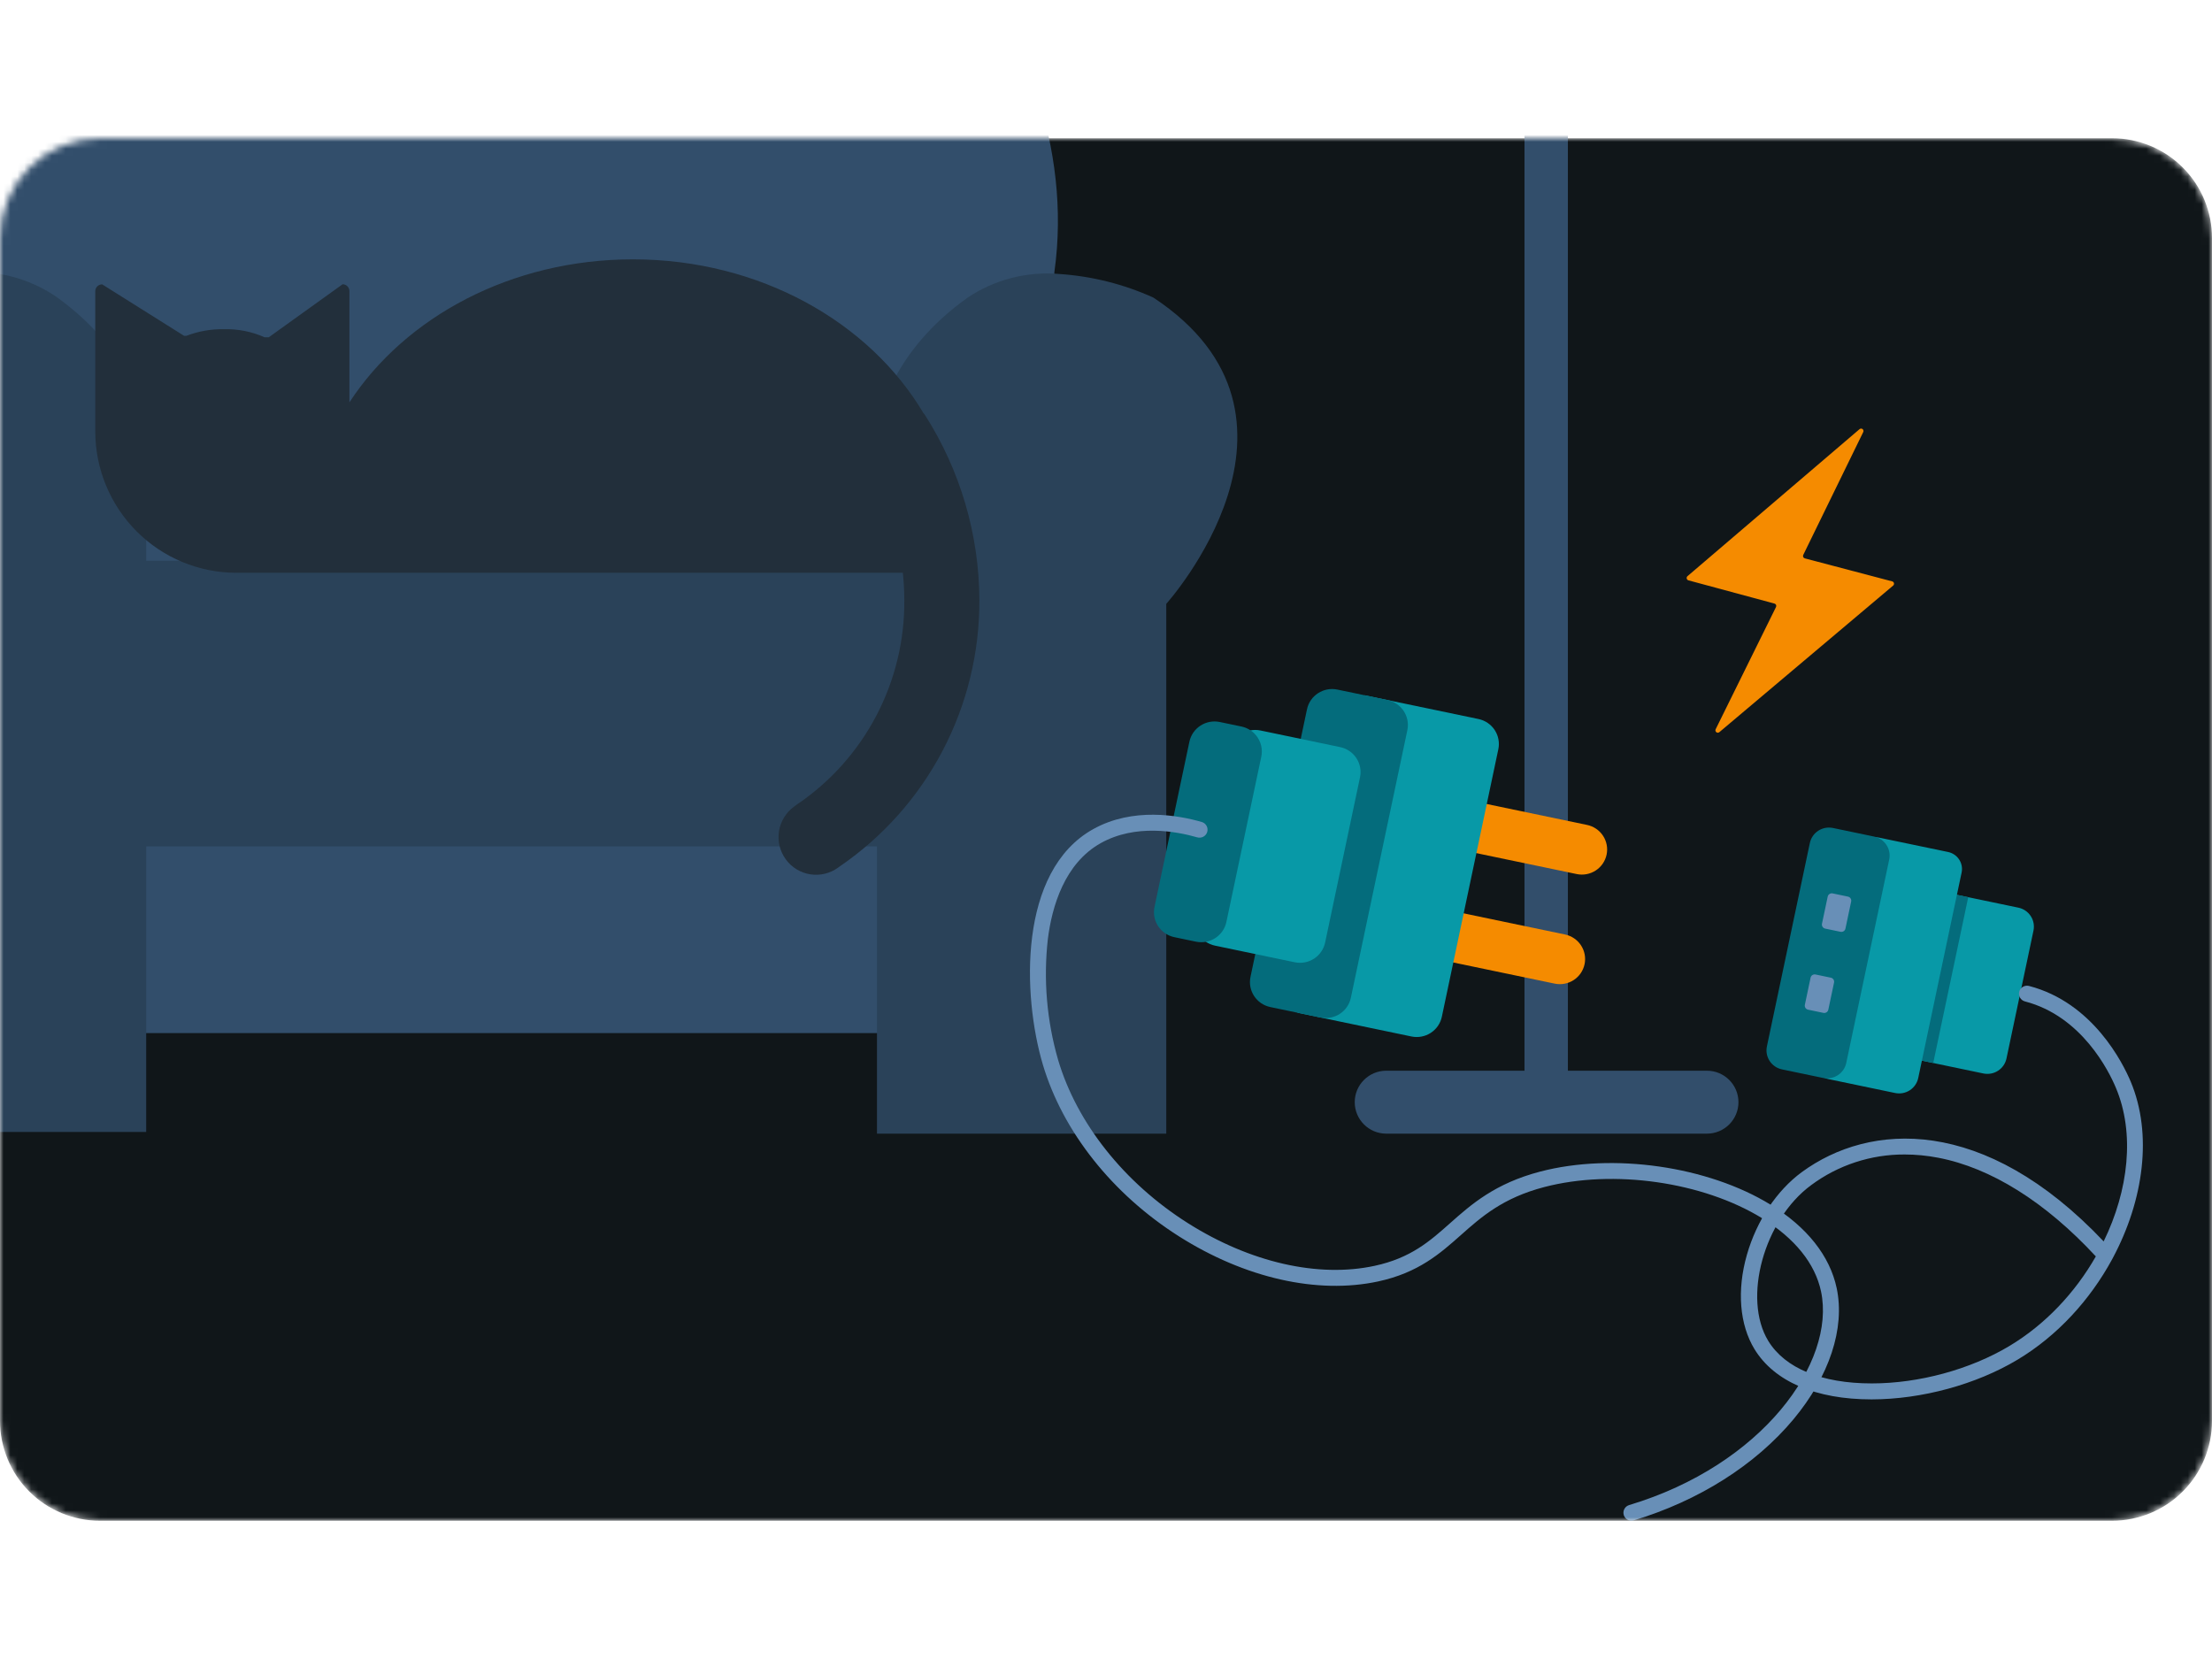 <svg width="320" height="240" viewBox="0 0 320 240" fill="none" xmlns="http://www.w3.org/2000/svg">
<mask id="mask0_4525_143839" style="mask-type:alpha" maskUnits="userSpaceOnUse" x="0" y="20" width="320" height="200">
<path d="M305.547 20H14.453C12.556 19.998 10.677 20.37 8.923 21.095C7.17 21.82 5.576 22.884 4.234 24.225C2.892 25.566 1.827 27.158 1.1 28.911C0.374 30.664 -8.08861e-07 32.543 0 34.44V205.547C0 209.38 1.523 213.056 4.233 215.767C6.944 218.477 10.62 220 14.453 220H305.547C309.38 220 313.056 218.477 315.767 215.767C318.477 213.056 320 209.38 320 205.547V34.44C320 32.543 319.626 30.664 318.9 28.911C318.173 27.158 317.108 25.566 315.766 24.225C314.424 22.884 312.83 21.82 311.077 21.095C309.323 20.37 307.444 19.998 305.547 20V20Z" fill="#EBF8FF"/>
</mask>
<g mask="url(#mask0_4525_143839)">
<path d="M305.547 20H14.453C12.556 19.998 10.677 20.37 8.923 21.095C7.17 21.82 5.576 22.884 4.234 24.225C2.892 25.566 1.827 27.158 1.1 28.911C0.374 30.664 -8.08861e-07 32.543 0 34.44V205.547C0 209.38 1.523 213.056 4.233 215.767C6.944 218.477 10.62 220 14.453 220H305.547C309.38 220 313.056 218.477 315.767 215.767C318.477 213.056 320 209.38 320 205.547V34.44C320 32.543 319.626 30.664 318.9 28.911C318.173 27.158 317.108 25.566 315.766 24.225C314.424 22.884 312.83 21.82 311.077 21.095C309.323 20.37 307.444 19.998 305.547 20V20Z" fill="#101619"/>
<path d="M-4.954 35.922C-4.954 35.922 -4.659 8.65 4.644 -6.278C13.946 -21.205 41.508 -44 72.778 -44C104.048 -44 121.996 -28.315 121.996 -28.315C121.996 -28.315 157.728 2.528 152.527 39.394L153.036 149.451H-0.852L-4.954 35.922Z" fill="#324E6B"/>
<path d="M168.72 164V87.354C168.72 87.354 193.05 60.329 166.85 43.048C162.571 41.111 157.982 39.957 153.299 39.641C148.607 39.229 143.914 40.431 139.993 43.048C129.067 50.833 126.868 60.214 126.868 63.357V164H168.72Z" fill="#2A4259"/>
<path d="M128.066 81.116H17.588C7.757 81.116 -0.213 89.111 -0.213 98.973V104.586C-0.213 114.448 7.757 122.443 17.588 122.443H128.066C137.897 122.443 145.867 114.448 145.867 104.586V98.973C145.867 89.111 137.897 81.116 128.066 81.116Z" fill="#2A4259"/>
<path d="M-20.72 163.753V87.156C-20.72 87.156 -45.05 60.115 -18.85 42.85C-14.567 40.906 -9.972 39.747 -5.282 39.427C-0.588 39.016 4.106 40.224 8.023 42.85C18.95 50.619 21.148 60.017 21.148 63.144V163.753H-20.72Z" fill="#2A4259"/>
<path d="M91.563 37.518C109.905 37.518 125.786 46.603 133.595 59.77L133.776 59.984C138.912 68.003 141.656 77.328 141.683 86.86C141.705 94.426 139.882 101.884 136.374 108.582C132.865 115.28 127.777 121.016 121.553 125.291L121.257 125.504C120.093 126.355 118.64 126.708 117.217 126.484C115.794 126.26 114.518 125.479 113.669 124.311C112.821 123.144 112.47 121.686 112.693 120.258C112.916 118.831 113.696 117.55 114.86 116.699L115.237 116.419C120.076 113.161 124.033 108.749 126.753 103.579C129.474 98.408 130.872 92.641 130.823 86.794C130.819 85.481 130.748 84.168 130.609 82.861H34.191C28.778 82.861 23.587 80.704 19.759 76.864C15.932 73.024 13.782 67.816 13.782 62.386V42.127C13.782 41.995 13.807 41.866 13.858 41.745C13.908 41.624 13.983 41.514 14.076 41.422C14.169 41.331 14.28 41.258 14.401 41.209C14.522 41.161 14.652 41.137 14.783 41.139L26.627 48.578H26.972C28.705 47.914 30.549 47.59 32.403 47.624C34.423 47.572 36.429 47.97 38.276 48.792H38.883L49.563 41.123C49.824 41.123 50.075 41.227 50.259 41.412C50.444 41.597 50.547 41.848 50.547 42.11V58.207C58.619 45.846 73.959 37.518 91.563 37.518Z" fill="#222F3B"/>
<path d="M246.934 154.895H200.542C198.024 154.895 195.983 156.933 195.983 159.447C195.983 161.962 198.024 164 200.542 164H246.934C249.452 164 251.494 161.962 251.494 159.447C251.494 156.933 249.452 154.895 246.934 154.895Z" fill="#324E6B"/>
<path d="M226.82 -38.928H220.543V155.993H226.82V-38.928Z" fill="#324E6B"/>
<path d="M282.677 129.365L291.991 131.307C292.724 131.459 293.365 131.895 293.775 132.518C294.184 133.141 294.328 133.9 294.174 134.629L290.269 153.124C290.115 153.852 289.677 154.49 289.05 154.897C288.423 155.304 287.659 155.446 286.926 155.294L277.612 153.351C276.741 153.17 275.979 152.652 275.492 151.912C275.006 151.171 274.835 150.269 275.018 149.404L278.701 131.959C278.79 131.529 278.963 131.12 279.211 130.756C279.459 130.393 279.777 130.082 280.146 129.841C280.516 129.6 280.93 129.433 281.364 129.352C281.798 129.27 282.244 129.274 282.677 129.365Z" fill="#0899A7"/>
<path d="M284.736 129.793L282.21 129.266L277.145 153.253L279.671 153.779L284.736 129.793Z" fill="#046C7C"/>
<path d="M271.855 121.177L281.823 123.255C282.148 123.323 282.456 123.454 282.73 123.64C283.004 123.826 283.239 124.064 283.42 124.34C283.602 124.616 283.727 124.925 283.788 125.249C283.849 125.574 283.846 125.907 283.778 126.229L277.502 155.951C277.348 156.679 276.91 157.317 276.283 157.724C275.656 158.13 274.892 158.273 274.159 158.12L264.481 156.102C263.825 155.966 263.251 155.575 262.884 155.018C262.517 154.46 262.389 153.78 262.526 153.128L268.862 123.119C268.931 122.797 269.062 122.49 269.249 122.218C269.437 121.946 269.676 121.713 269.954 121.532C270.232 121.352 270.543 121.228 270.869 121.167C271.195 121.106 271.531 121.109 271.855 121.177V121.177Z" fill="#0899A7"/>
<path d="M271.12 121.022L265.167 119.78C263.641 119.462 262.145 120.434 261.824 121.95L255.61 151.381C255.29 152.897 256.268 154.385 257.794 154.703L263.746 155.944C265.272 156.262 266.769 155.291 267.089 153.774L273.303 124.344C273.624 122.827 272.646 121.34 271.12 121.022Z" fill="#046C7C"/>
<path d="M267.335 129.708L265.118 129.245C264.793 129.178 264.474 129.384 264.406 129.707L263.578 133.629C263.51 133.952 263.718 134.269 264.043 134.337L266.26 134.799C266.585 134.867 266.904 134.66 266.972 134.337L267.8 130.415C267.868 130.092 267.66 129.775 267.335 129.708Z" fill="#688FB7"/>
<path d="M264.858 141.437L262.641 140.974C262.316 140.907 261.997 141.114 261.929 141.437L261.101 145.358C261.033 145.681 261.241 145.998 261.566 146.066L263.783 146.528C264.108 146.596 264.426 146.389 264.495 146.066L265.323 142.144C265.391 141.821 265.183 141.505 264.858 141.437Z" fill="#688FB7"/>
<path d="M270.742 202.443C262.69 202.443 256.682 199.868 253.818 195.181C251.653 191.636 251.247 186.664 252.712 181.538C254.127 176.587 257.03 172.233 260.648 169.572C270.483 162.356 287.028 161.32 304.328 179.587C307.938 172.193 308.872 163.941 306.092 157.359C305.095 154.972 301.166 147.011 292.944 144.872C292.646 144.794 292.39 144.602 292.234 144.337C292.078 144.073 292.034 143.757 292.112 143.46C292.19 143.164 292.384 142.91 292.65 142.755C292.916 142.6 293.234 142.556 293.532 142.634C302.787 145.043 307.128 153.833 308.237 156.468C311.426 164.06 310.124 173.632 305.653 181.987C305.618 182.074 305.574 182.157 305.52 182.235C302.355 188.041 297.655 193.233 291.865 196.702C285.886 200.287 278 202.433 270.785 202.443H270.742ZM275.532 167.014C270.666 166.993 265.926 168.545 262.026 171.437C255.183 176.455 252.061 187.836 255.808 193.986C258.233 197.947 263.534 200.132 270.756 200.132H270.805C277.615 200.132 285.049 198.102 290.686 194.722C295.931 191.583 300.229 186.952 303.195 181.759C295.887 173.87 288.002 168.938 280.385 167.483C278.786 167.173 277.161 167.016 275.532 167.014Z" fill="#688FB7"/>
<path d="M209.091 115.063L229.594 119.339C230.543 119.536 231.373 120.1 231.903 120.907C232.433 121.713 232.619 122.695 232.42 123.638C232.221 124.58 231.653 125.406 230.842 125.932C230.031 126.459 229.042 126.644 228.094 126.446L207.59 122.171L209.091 115.063Z" fill="#F58B00"/>
<path d="M205.898 130.913L226.407 135.189C227.356 135.387 228.186 135.951 228.716 136.757C229.246 137.564 229.432 138.546 229.233 139.488C229.034 140.431 228.467 141.256 227.655 141.783C226.844 142.309 225.855 142.494 224.907 142.296L204.397 138.02L205.898 130.913Z" fill="#F58B00"/>
<path d="M197.393 100.579L213.885 104.017C214.362 104.117 214.815 104.309 215.218 104.582C215.62 104.856 215.965 105.205 216.232 105.611C216.498 106.017 216.682 106.471 216.772 106.947C216.862 107.423 216.857 107.913 216.757 108.387L208.585 147.089C208.383 148.047 207.806 148.886 206.981 149.421C206.157 149.956 205.152 150.144 204.188 149.943L187.696 146.504L197.393 100.579Z" fill="#0899A7"/>
<path d="M200.722 101.269L193.473 99.758C191.465 99.339 189.497 100.617 189.076 102.612L180.903 141.317C180.482 143.312 181.768 145.268 183.775 145.687L191.025 147.198C193.032 147.617 195.001 146.339 195.422 144.344L203.594 105.639C204.015 103.644 202.729 101.688 200.722 101.269Z" fill="#046C7C"/>
<path d="M193.875 108.08L182.344 105.675C180.337 105.257 178.368 106.534 177.947 108.529L172.9 132.432C172.479 134.427 173.765 136.383 175.772 136.802L187.303 139.206C189.31 139.625 191.279 138.347 191.7 136.352L196.747 112.449C197.168 110.454 195.882 108.498 193.875 108.08Z" fill="#0899A7"/>
<path d="M179.592 105.102L176.461 104.449C174.454 104.031 172.485 105.309 172.064 107.303L167.017 131.206C166.596 133.201 167.882 135.157 169.889 135.576L173.02 136.229C175.027 136.647 176.996 135.369 177.417 133.375L182.464 109.472C182.885 107.477 181.599 105.521 179.592 105.102Z" fill="#046C7C"/>
<path d="M236.004 220C235.727 219.996 235.46 219.894 235.251 219.713C235.042 219.531 234.906 219.281 234.866 219.008C234.826 218.736 234.885 218.458 235.033 218.224C235.18 217.991 235.407 217.818 235.672 217.735C254.964 211.942 265.604 197.078 263.441 186.829C262.591 182.799 259.644 179.138 254.924 176.24C246.344 170.958 233.383 169.116 223.408 171.724C217.396 173.295 214.313 176.032 211.331 178.679C208.348 181.326 205.205 184.122 199.372 185.38C190.59 187.271 180.107 184.901 170.59 178.877C160.924 172.754 153.733 163.693 150.856 153.982C147.906 144.026 147.275 125.98 158.164 119.936C163.894 116.754 170.454 117.929 173.859 118.916C174.155 119.004 174.403 119.204 174.551 119.474C174.698 119.744 174.731 120.061 174.643 120.355C174.554 120.649 174.352 120.897 174.081 121.043C173.809 121.189 173.49 121.222 173.194 121.134C170.128 120.25 164.256 119.18 159.273 121.953C153.998 124.884 152.181 131.133 151.587 135.856C150.928 141.721 151.433 147.657 153.071 153.328C155.789 162.498 162.625 171.1 171.822 176.93C180.821 182.627 190.676 184.888 198.861 183.122C204.103 181.993 206.856 179.547 209.773 176.956C212.812 174.259 216.253 171.203 222.807 169.489C233.35 166.733 247.055 168.7 256.137 174.272C261.412 177.511 264.72 181.69 265.707 186.357C266.932 192.167 264.654 199.075 259.455 205.321C253.954 211.923 245.743 217.121 236.336 219.95C236.228 219.982 236.117 219.999 236.004 220V220Z" fill="#688FB7"/>
<path d="M269.007 62.087L244.117 83.355C244.07 83.397 244.036 83.45 244.016 83.51C243.997 83.57 243.995 83.634 244.009 83.696C244.023 83.757 244.053 83.813 244.096 83.859C244.139 83.904 244.194 83.938 244.254 83.955L256.708 87.317C256.758 87.331 256.804 87.355 256.843 87.388C256.882 87.422 256.914 87.463 256.935 87.51C256.956 87.558 256.966 87.609 256.965 87.66C256.964 87.712 256.952 87.763 256.929 87.809L248.199 105.492C248.162 105.564 248.151 105.646 248.168 105.726C248.185 105.805 248.229 105.875 248.292 105.925C248.355 105.975 248.434 106.002 248.514 106C248.595 105.998 248.672 105.968 248.733 105.915L273.879 84.708C273.927 84.666 273.963 84.613 273.982 84.553C274.002 84.493 274.005 84.429 273.992 84.367C273.978 84.305 273.948 84.249 273.904 84.203C273.861 84.157 273.806 84.124 273.745 84.108L261.091 80.775C261.041 80.761 260.995 80.737 260.956 80.703C260.917 80.669 260.885 80.627 260.864 80.58C260.843 80.533 260.832 80.482 260.832 80.43C260.833 80.378 260.845 80.327 260.867 80.28L269.544 62.507C269.581 62.435 269.592 62.352 269.574 62.273C269.557 62.194 269.512 62.123 269.449 62.073C269.385 62.023 269.306 61.998 269.225 62C269.145 62.003 269.067 62.034 269.007 62.087Z" fill="#F58B00"/>
</g>
</svg>
